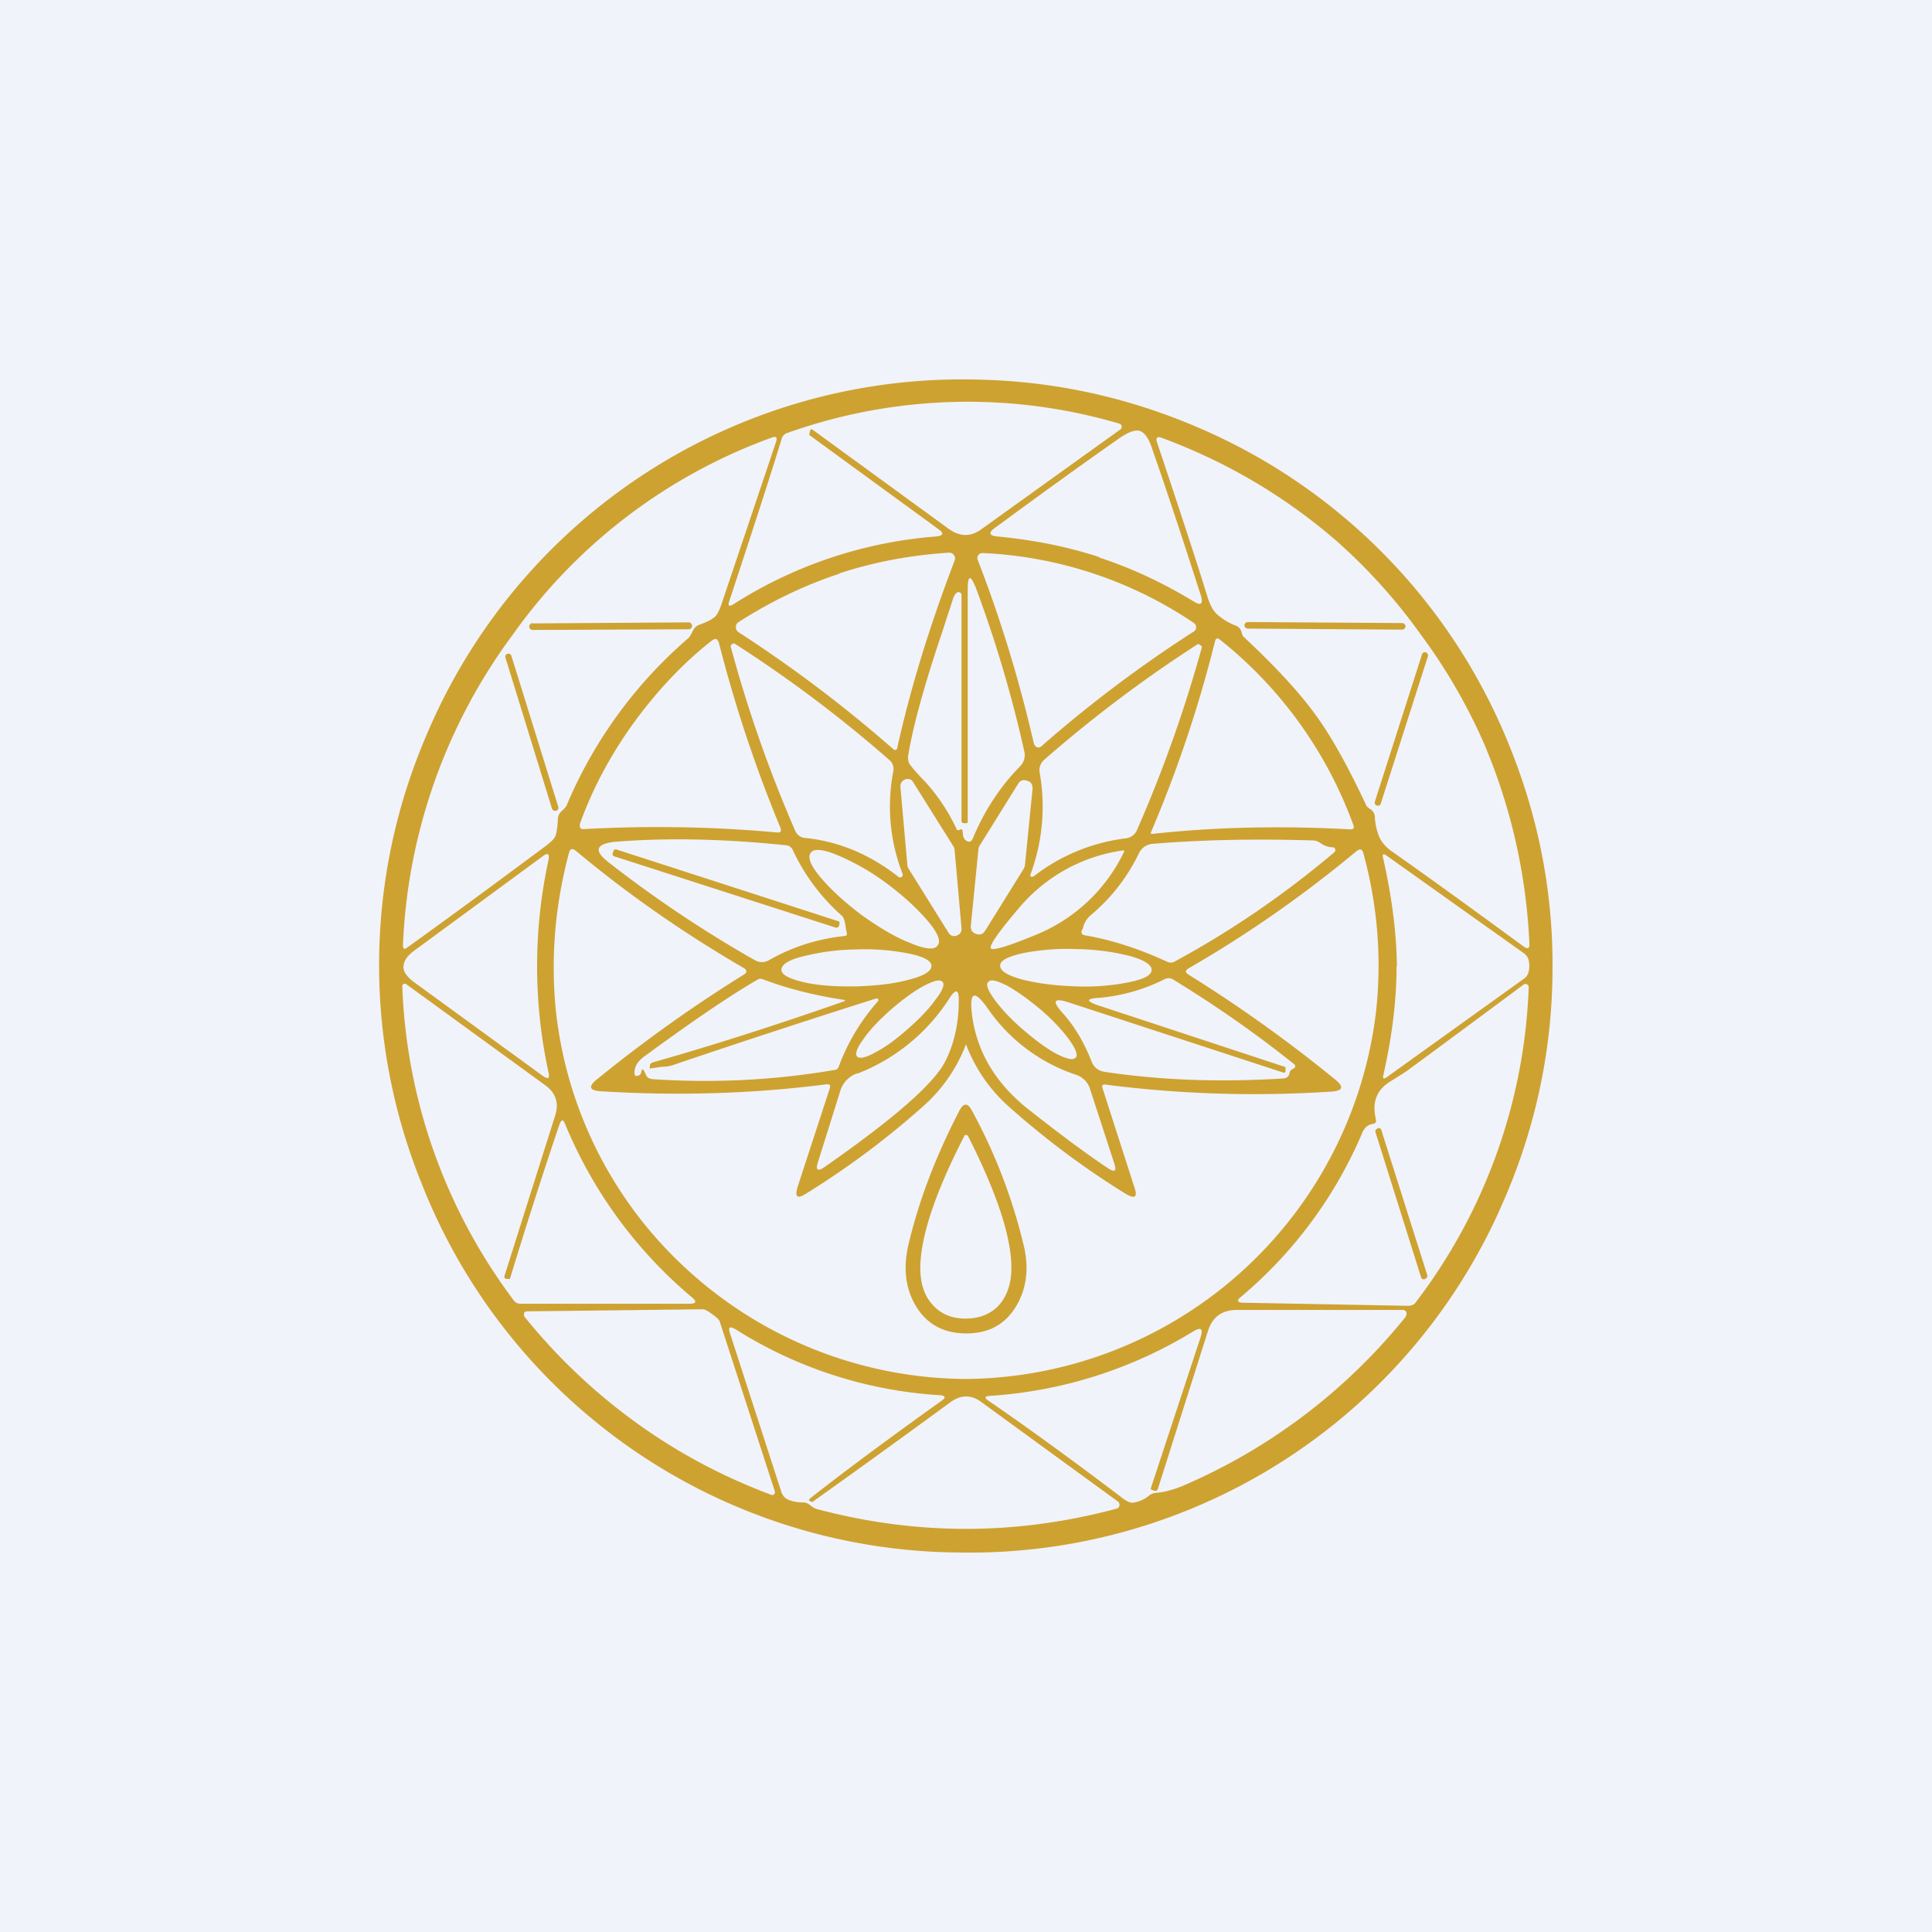 <!-- by TradeStack --><svg width="56" height="56" viewBox="0 0 56 56" xmlns="http://www.w3.org/2000/svg"><path fill="#F0F3FA" d="M0 0h56v56H0z"/><path d="m15.44 18.07 4.52-.03c.05 0 .1.04.1.1a.1.1 0 0 1-.1.1l-4.52.02a.1.1 0 0 1-.1-.1c0-.05.05-.1.1-.1ZM14.71 18.95a.09.09 0 0 0-.06.11L16 23.44c.02.05.07.07.11.06h.01a.09.09 0 0 0 .06-.12L14.82 19a.09.09 0 0 0-.1-.05ZM40.64 18.06l-4.47-.03a.1.1 0 0 0-.1.09c0 .06.05.1.1.1l4.47.03a.1.1 0 0 0 .1-.09.1.1 0 0 0-.1-.1ZM41.33 18.9v.01c.05.02.07.07.06.11l-1.37 4.28a.08.08 0 0 1-.1.05h-.01a.09.09 0 0 1-.06-.11l1.37-4.28a.08.08 0 0 1 .1-.05ZM24.29 26.7l-6.43-2.08a.07.07 0 0 0-.08.05l-.02.06c-.01.04 0 .08.04.09l6.43 2.07c.03 0 .07-.01.09-.05l.01-.06a.07.07 0 0 0-.04-.09ZM28 32.02c.05 0 .1.05.16.15a15.79 15.79 0 0 1 1.52 3.96c.15.65.07 1.23-.22 1.72-.32.54-.8.8-1.45.8-.65 0-1.14-.26-1.46-.79-.3-.5-.37-1.07-.23-1.73.3-1.3.8-2.61 1.5-3.96.06-.1.11-.15.17-.15Zm-.01 6.2c.38 0 .69-.12.93-.35.23-.24.36-.56.39-.95.06-.9-.36-2.23-1.25-3.99a.05.05 0 0 0-.02-.02l-.02-.01h-.05a.05.05 0 0 0-.02.03c-.9 1.75-1.32 3.08-1.27 3.98.03.4.15.71.39.95.23.24.54.36.92.36ZM39.93 32.7h.01c.04-.01.1.02.1.06l1.33 4.2c.01.04-.01.1-.06.1v.01a.08.08 0 0 1-.12-.05l-1.32-4.2a.09.09 0 0 1 .06-.11Z" fill="#CEA231"/><path d="M45 28.21a16.82 16.82 0 0 1-1.37 6.49A16.84 16.84 0 0 1 27.8 45 16.86 16.86 0 0 1 12.22 34.3a16.86 16.86 0 0 1 .15-13.01A16.84 16.84 0 0 1 28.2 11c2.26.03 4.42.49 6.5 1.38a16.86 16.86 0 0 1 9.08 9.31c.84 2.1 1.25 4.27 1.22 6.52ZM23.56 12.46l3.94 2.87c.32.23.64.24.96 0l4.01-2.88a.09.09 0 0 0 .04-.1c0-.03-.03-.06-.06-.07a15.57 15.57 0 0 0-9.63.27.24.24 0 0 0-.16.16c-.32 1.05-.83 2.62-1.52 4.71-.05.14-.01.17.11.1a12.74 12.74 0 0 1 5.88-1.97c.22-.02.24-.1.06-.22l-3.73-2.72v-.04l.02-.08c.01-.05.04-.06.08-.03Zm8.3 3.7c.92.3 1.83.72 2.75 1.28.2.12.27.07.2-.17-.52-1.62-.98-3.02-1.4-4.22-.1-.33-.23-.51-.37-.56-.13-.04-.34.03-.62.23-1.03.72-2.22 1.58-3.58 2.58-.2.14-.17.23.07.25 1.06.1 2.05.3 2.96.6ZM14.86 18.4a16.23 16.23 0 0 0-3.18 8.99c0 .12.04.14.13.07 1.2-.86 2.53-1.84 4.01-2.94.17-.13.27-.23.29-.32.03-.1.05-.25.06-.45 0-.1.04-.17.1-.23.1-.09.15-.15.16-.19a13.1 13.1 0 0 1 3.53-4.84c.03-.03.07-.1.13-.22.04-.08.1-.13.18-.16.19-.07.32-.13.41-.2.08-.04.15-.17.22-.36l1.6-4.76c.03-.12 0-.15-.12-.11a15.81 15.81 0 0 0-7.52 5.72Zm23.25 2.29c.46.62.95 1.5 1.49 2.65a.2.2 0 0 0 .07.08l.06.04c.07.05.11.12.12.2.01.24.06.44.14.62.07.15.2.3.4.43.98.69 2.24 1.6 3.78 2.73.12.08.17.05.16-.1a16.7 16.7 0 0 0-1.32-5.8 16.22 16.22 0 0 0-1.83-3.15 16.14 16.14 0 0 0-2.44-2.71c-1.5-1.3-3.2-2.3-5.07-2.99-.13-.05-.18 0-.13.14.61 1.82 1.1 3.31 1.46 4.47.07.23.16.4.28.51.15.13.32.24.53.32.09.03.14.09.17.17l.02.07a.2.2 0 0 0 .06.1c.91.85 1.6 1.6 2.05 2.22Zm-13.78-4.06c-1.01.33-1.98.8-2.92 1.4a.16.16 0 0 0-.08.15c0 .06.02.1.07.14a38.8 38.8 0 0 1 4.51 3.41c.02.01.03.02.05 0h.02l.02-.02c.4-1.81.97-3.63 1.67-5.46a.16.16 0 0 0-.02-.16.16.16 0 0 0-.15-.07c-1.1.07-2.17.27-3.17.6Zm5.73 5.03c.05.02.1 0 .16-.06a37.24 37.24 0 0 1 4.39-3.3.14.14 0 0 0 .06-.12c0-.05-.02-.09-.06-.12a11.89 11.89 0 0 0-6.13-2.03c-.05 0-.1.02-.12.06a.13.13 0 0 0-.02.14c.66 1.7 1.2 3.47 1.62 5.29.02.08.05.12.1.14Zm-2.15 2.51c0 .09.04.16.1.2.08.05.14.03.18-.05.34-.82.8-1.52 1.37-2.1a.46.46 0 0 0 .13-.44 36.04 36.04 0 0 0-1.4-4.73c-.16-.4-.24-.4-.24.05v6.72c0 .02-.01.04-.04.04h-.08c-.04 0-.06-.03-.06-.07v-6.53a.09.09 0 0 0-.05-.09.09.09 0 0 0-.1.02c-.04.03-.07.09-.1.18l-.3.92c-.54 1.6-.87 2.81-1 3.64 0 .1.01.18.07.25.1.13.23.28.4.45a5.43 5.43 0 0 1 .95 1.43h.08c.05-.06.08-.02.09.11Zm-9.54-3.22c-.67.93-1.19 1.9-1.55 2.9-.04.13 0 .2.13.18 1.87-.1 3.73-.07 5.57.1.05 0 .09 0 .1-.02.02-.03.02-.06 0-.12a39.51 39.51 0 0 1-1.78-5.35c-.04-.13-.1-.15-.21-.07-.83.65-1.58 1.45-2.26 2.38Zm14.99 3.21.02.01h.03c1.83-.2 3.74-.24 5.73-.13.09 0 .12-.04.09-.12a12.17 12.17 0 0 0-3.87-5.38c-.07-.06-.12-.04-.14.04a36.71 36.71 0 0 1-1.87 5.57l.01.01Zm-12.14-5.49c-.03.02-.04.05-.04.07a38.2 38.2 0 0 0 1.87 5.34c.06.13.16.2.3.21.98.1 1.89.49 2.71 1.14h.04l.04-.01.02-.04.01-.03a5.39 5.39 0 0 1-.28-2.98.34.34 0 0 0-.11-.34 37.49 37.49 0 0 0-4.48-3.37c-.03-.02-.05-.01-.08.01Zm8.66 6.74a.05.05 0 0 0 .04 0h.03a5.43 5.43 0 0 1 2.68-1.11.4.4 0 0 0 .33-.25 38.98 38.98 0 0 0 1.88-5.3.22.22 0 0 0-.1-.08h-.02a38.03 38.03 0 0 0-4.45 3.35.4.4 0 0 0-.13.4 5.65 5.65 0 0 1-.28 2.95l.02.04Zm-3.4-2.72c-.05-.1-.14-.13-.24-.1-.1.04-.15.12-.14.23l.2 2.25a.22.22 0 0 0 .03.1l1.16 1.86c.06.1.14.12.24.09.1-.04.15-.11.14-.22l-.2-2.26a.22.22 0 0 0-.03-.1l-1.16-1.85Zm3.2 2.47a.22.22 0 0 0 .03-.1l.22-2.2c0-.12-.04-.2-.16-.23-.11-.04-.2-.01-.26.09l-1.12 1.8a.24.24 0 0 0-.03.1l-.22 2.21c-.01.12.04.2.15.24.12.04.2.01.27-.1l1.12-1.8Zm-5.17 1.7c-.02-.16-.06-.27-.1-.31a5.8 5.8 0 0 1-1.43-1.91.23.23 0 0 0-.2-.14c-1.83-.19-3.48-.22-4.95-.1-.57.06-.63.26-.17.61a34.67 34.67 0 0 0 4.2 2.81c.15.09.3.09.45 0 .67-.38 1.4-.61 2.18-.69.02 0 .04-.01.05-.03a.1.1 0 0 0 0-.08l-.02-.09v-.03l-.01-.04Zm6.85.1c-.03.08 0 .13.08.15.78.13 1.57.39 2.4.77.07.03.14.03.21-.01 1.66-.9 3.2-1.96 4.63-3.17.03-.03.03-.06.02-.09-.01-.03-.03-.05-.07-.05a.63.63 0 0 1-.35-.12.4.4 0 0 0-.24-.08c-1.66-.05-3.2-.02-4.64.1a.48.48 0 0 0-.4.3c-.34.69-.8 1.28-1.4 1.78a.7.7 0 0 0-.2.32l-.02.07-.02.03ZM28 39.97a12.07 12.07 0 0 0 11.89-10.69c.16-1.52.04-3.04-.37-4.54-.03-.13-.1-.15-.2-.07a34.84 34.84 0 0 1-4.87 3.4c-.1.06-.1.12 0 .18 1.46.91 2.88 1.92 4.25 3.04.26.21.23.33-.11.35a33.8 33.8 0 0 1-6.53-.2c-.1-.02-.13.02-.1.11l.92 2.86c.1.29.02.35-.24.2a24.14 24.14 0 0 1-3.36-2.5A4.58 4.58 0 0 1 28 30.27a4.57 4.57 0 0 1-1.28 1.83 24.25 24.25 0 0 1-3.36 2.5c-.25.16-.33.1-.24-.2l.93-2.85c.03-.1 0-.13-.1-.12-2.1.27-4.29.34-6.54.2-.33-.02-.37-.14-.1-.35a41.12 41.12 0 0 1 4.25-3.03c.1-.06.1-.13 0-.19-1.72-1-3.35-2.13-4.87-3.4-.1-.08-.17-.06-.2.07-.4 1.5-.53 3.02-.38 4.54a11.89 11.89 0 0 0 3.92 7.63A12.05 12.05 0 0 0 28 39.97Zm-.82-12.57c.1-.12 0-.37-.3-.72s-.7-.72-1.2-1.09a6.7 6.7 0 0 0-1.4-.8c-.43-.18-.7-.2-.78-.07-.1.13 0 .38.3.73s.7.72 1.2 1.09c.52.37.98.64 1.4.8.43.18.7.2.78.06Zm1.54.09c.06.07.5-.06 1.32-.4a4.85 4.85 0 0 0 2.55-2.42c0-.02-.02-.02-.04-.02a4.8 4.8 0 0 0-3.04 1.7c-.58.68-.84 1.06-.79 1.14Zm11.76.52c0 .94-.12 1.99-.38 3.14-.03.12 0 .14.1.07l3.97-2.85a.34.34 0 0 0 .14-.21.68.68 0 0 0 0-.32.34.34 0 0 0-.14-.21l-3.98-2.83c-.1-.07-.13-.04-.1.07.26 1.15.39 2.2.4 3.14Zm-28.79 0c0 .15.1.3.3.45l3.75 2.73c.15.1.2.07.16-.1a14.51 14.51 0 0 1 0-6.17c.03-.18-.02-.21-.17-.1L12 27.56c-.2.15-.3.3-.3.45ZM27 28c0-.15-.22-.27-.65-.36a6.6 6.6 0 0 0-1.54-.12 6.6 6.6 0 0 0-1.53.2c-.42.1-.63.24-.63.39 0 .14.22.26.65.36.42.1.94.13 1.54.12.6-.02 1.1-.08 1.53-.2.42-.11.63-.24.63-.4Zm6.38.11c0-.14-.2-.28-.63-.4a6.67 6.67 0 0 0-1.55-.2 6.6 6.6 0 0 0-1.56.12c-.43.1-.65.21-.65.36s.2.28.63.4c.43.11.95.18 1.55.2a6.6 6.6 0 0 0 1.56-.12c.43-.09.65-.2.65-.36Zm-14.66 3.04c.03.08.1.12.2.13 1.78.12 3.54.03 5.29-.27.05-.01.08-.04.1-.09.26-.7.64-1.34 1.14-1.9.01-.02.02-.04 0-.06 0-.02-.02-.02-.05-.02-1.48.47-3.44 1.1-5.89 1.93-.08.03-.19.05-.31.05l-.35.05h-.02l.01-.09c0-.04.03-.06.06-.08 1.7-.48 3.55-1.07 5.55-1.77.06-.02.06-.04 0-.05-.86-.13-1.64-.33-2.35-.6a.16.16 0 0 0-.15.02c-.81.47-1.91 1.22-3.3 2.24-.17.13-.26.28-.26.45 0 .1.04.12.13.08a.13.13 0 0 0 .07-.1c.02-.12.06-.09.13.08Zm18.45-.07-6.21-2.03c-.41-.13-.47-.04-.18.29.35.38.63.85.85 1.4.07.2.2.3.4.33 1.67.25 3.39.3 5.16.19.1 0 .17-.06.19-.16 0-.05.04-.09.1-.12.08-.04.09-.1 0-.16A33.72 33.72 0 0 0 34 28.39a.25.25 0 0 0-.24-.01 5.2 5.2 0 0 1-1.87.54c-.42.02-.43.1-.03.23l5.4 1.78v.08c.01.07-.02.1-.09.07Zm-9.85-2.62c-.07-.08-.24-.04-.53.11-.3.16-.6.38-.95.68-.34.3-.61.58-.8.85-.2.27-.26.44-.2.52.07.08.25.04.54-.12.29-.15.6-.38.94-.68.34-.3.61-.58.8-.85.2-.26.27-.43.2-.51Zm3.86 2.2c.07-.09 0-.26-.2-.54-.2-.27-.47-.56-.82-.86-.36-.3-.68-.53-.97-.69-.3-.15-.48-.2-.55-.1-.07.07 0 .25.2.52s.47.56.82.86c.35.3.67.54.97.7.3.15.48.19.55.1ZM14.7 37.07c-.07 0-.1-.04-.07-.11l1.46-4.62c.12-.36.02-.66-.28-.88l-4.03-2.93a.07.07 0 0 0-.08-.01.07.07 0 0 0-.04.07 16.13 16.13 0 0 0 3.23 9.1c.05.07.12.1.2.1h4.88c.22 0 .24-.06.07-.2a13.04 13.04 0 0 1-3.66-5.01c-.06-.14-.1-.14-.16 0a156.02 156.02 0 0 0-1.44 4.49h-.08Zm25.08-4.49c-.13.02-.23.1-.3.27a12.69 12.69 0 0 1-3.51 4.74c-.13.1-.11.16.05.17l4.8.09c.1 0 .18-.04.23-.12a16 16 0 0 0 3.26-9.1.1.1 0 0 0-.05-.1.09.09 0 0 0-.1.01 642.02 642.02 0 0 1-3.42 2.53l-.43.27c-.4.24-.55.6-.43 1.1.02.09-.02.13-.1.14Zm-14.93-1.47a.78.78 0 0 0-.5.53l-.64 2.04c-.08.24-.01.29.2.14 1.98-1.38 3.15-2.4 3.48-3.04.26-.5.4-1.1.4-1.77.01-.33-.08-.36-.26-.09a5.54 5.54 0 0 1-2.68 2.2Zm6.33.04a5.02 5.02 0 0 1-2.57-1.95c-.37-.51-.51-.45-.44.18.13 1.08.67 2 1.62 2.76.98.77 1.76 1.35 2.34 1.73.18.12.24.07.17-.14l-.7-2.15a.63.63 0 0 0-.42-.43Zm2.2 12.03c-.02 0-.03-.03-.02-.05l1.44-4.37c.08-.25.01-.3-.21-.17a12.86 12.86 0 0 1-5.9 1.87c-.15.01-.16.06-.04.14 1.11.76 2.39 1.69 3.83 2.78.17.14.3.2.4.17a.89.89 0 0 0 .4-.18.4.4 0 0 1 .24-.1c.26-.02.57-.11.92-.27a16.76 16.76 0 0 0 6.27-4.79c.04-.04.06-.1.06-.14-.01-.07-.05-.1-.11-.1h-4.81c-.43 0-.71.2-.84.62l-1.45 4.57c-.02.05-.05.06-.1.05l-.08-.03Zm-14.95-1.95c1.2.87 2.51 1.57 3.93 2.1.03.01.06 0 .08-.02a.08.08 0 0 0 .02-.08l-1.6-4.93c-.02-.05-.09-.12-.22-.21-.13-.1-.22-.14-.27-.14l-5.1.06c-.04 0-.07.02-.08.05v.09a16.76 16.76 0 0 0 3.24 3.08Zm5.04 2.21c1.12-.88 2.4-1.82 3.81-2.83.15-.1.13-.16-.05-.17a12.5 12.5 0 0 1-5.91-1.91c-.17-.1-.22-.06-.16.12l1.49 4.6c.03.09.08.15.16.2.14.07.3.1.48.1.08 0 .15.04.22.1.06.05.14.09.24.11 2.87.75 5.74.74 8.61-.03a.11.11 0 0 0 .09-.1c0-.04-.01-.08-.05-.11l-3.94-2.87c-.3-.23-.61-.23-.92 0a350.22 350.22 0 0 1-4 2.89l-.06-.03c-.04-.02-.04-.04 0-.07Z" fill="#CEA231"/></svg>